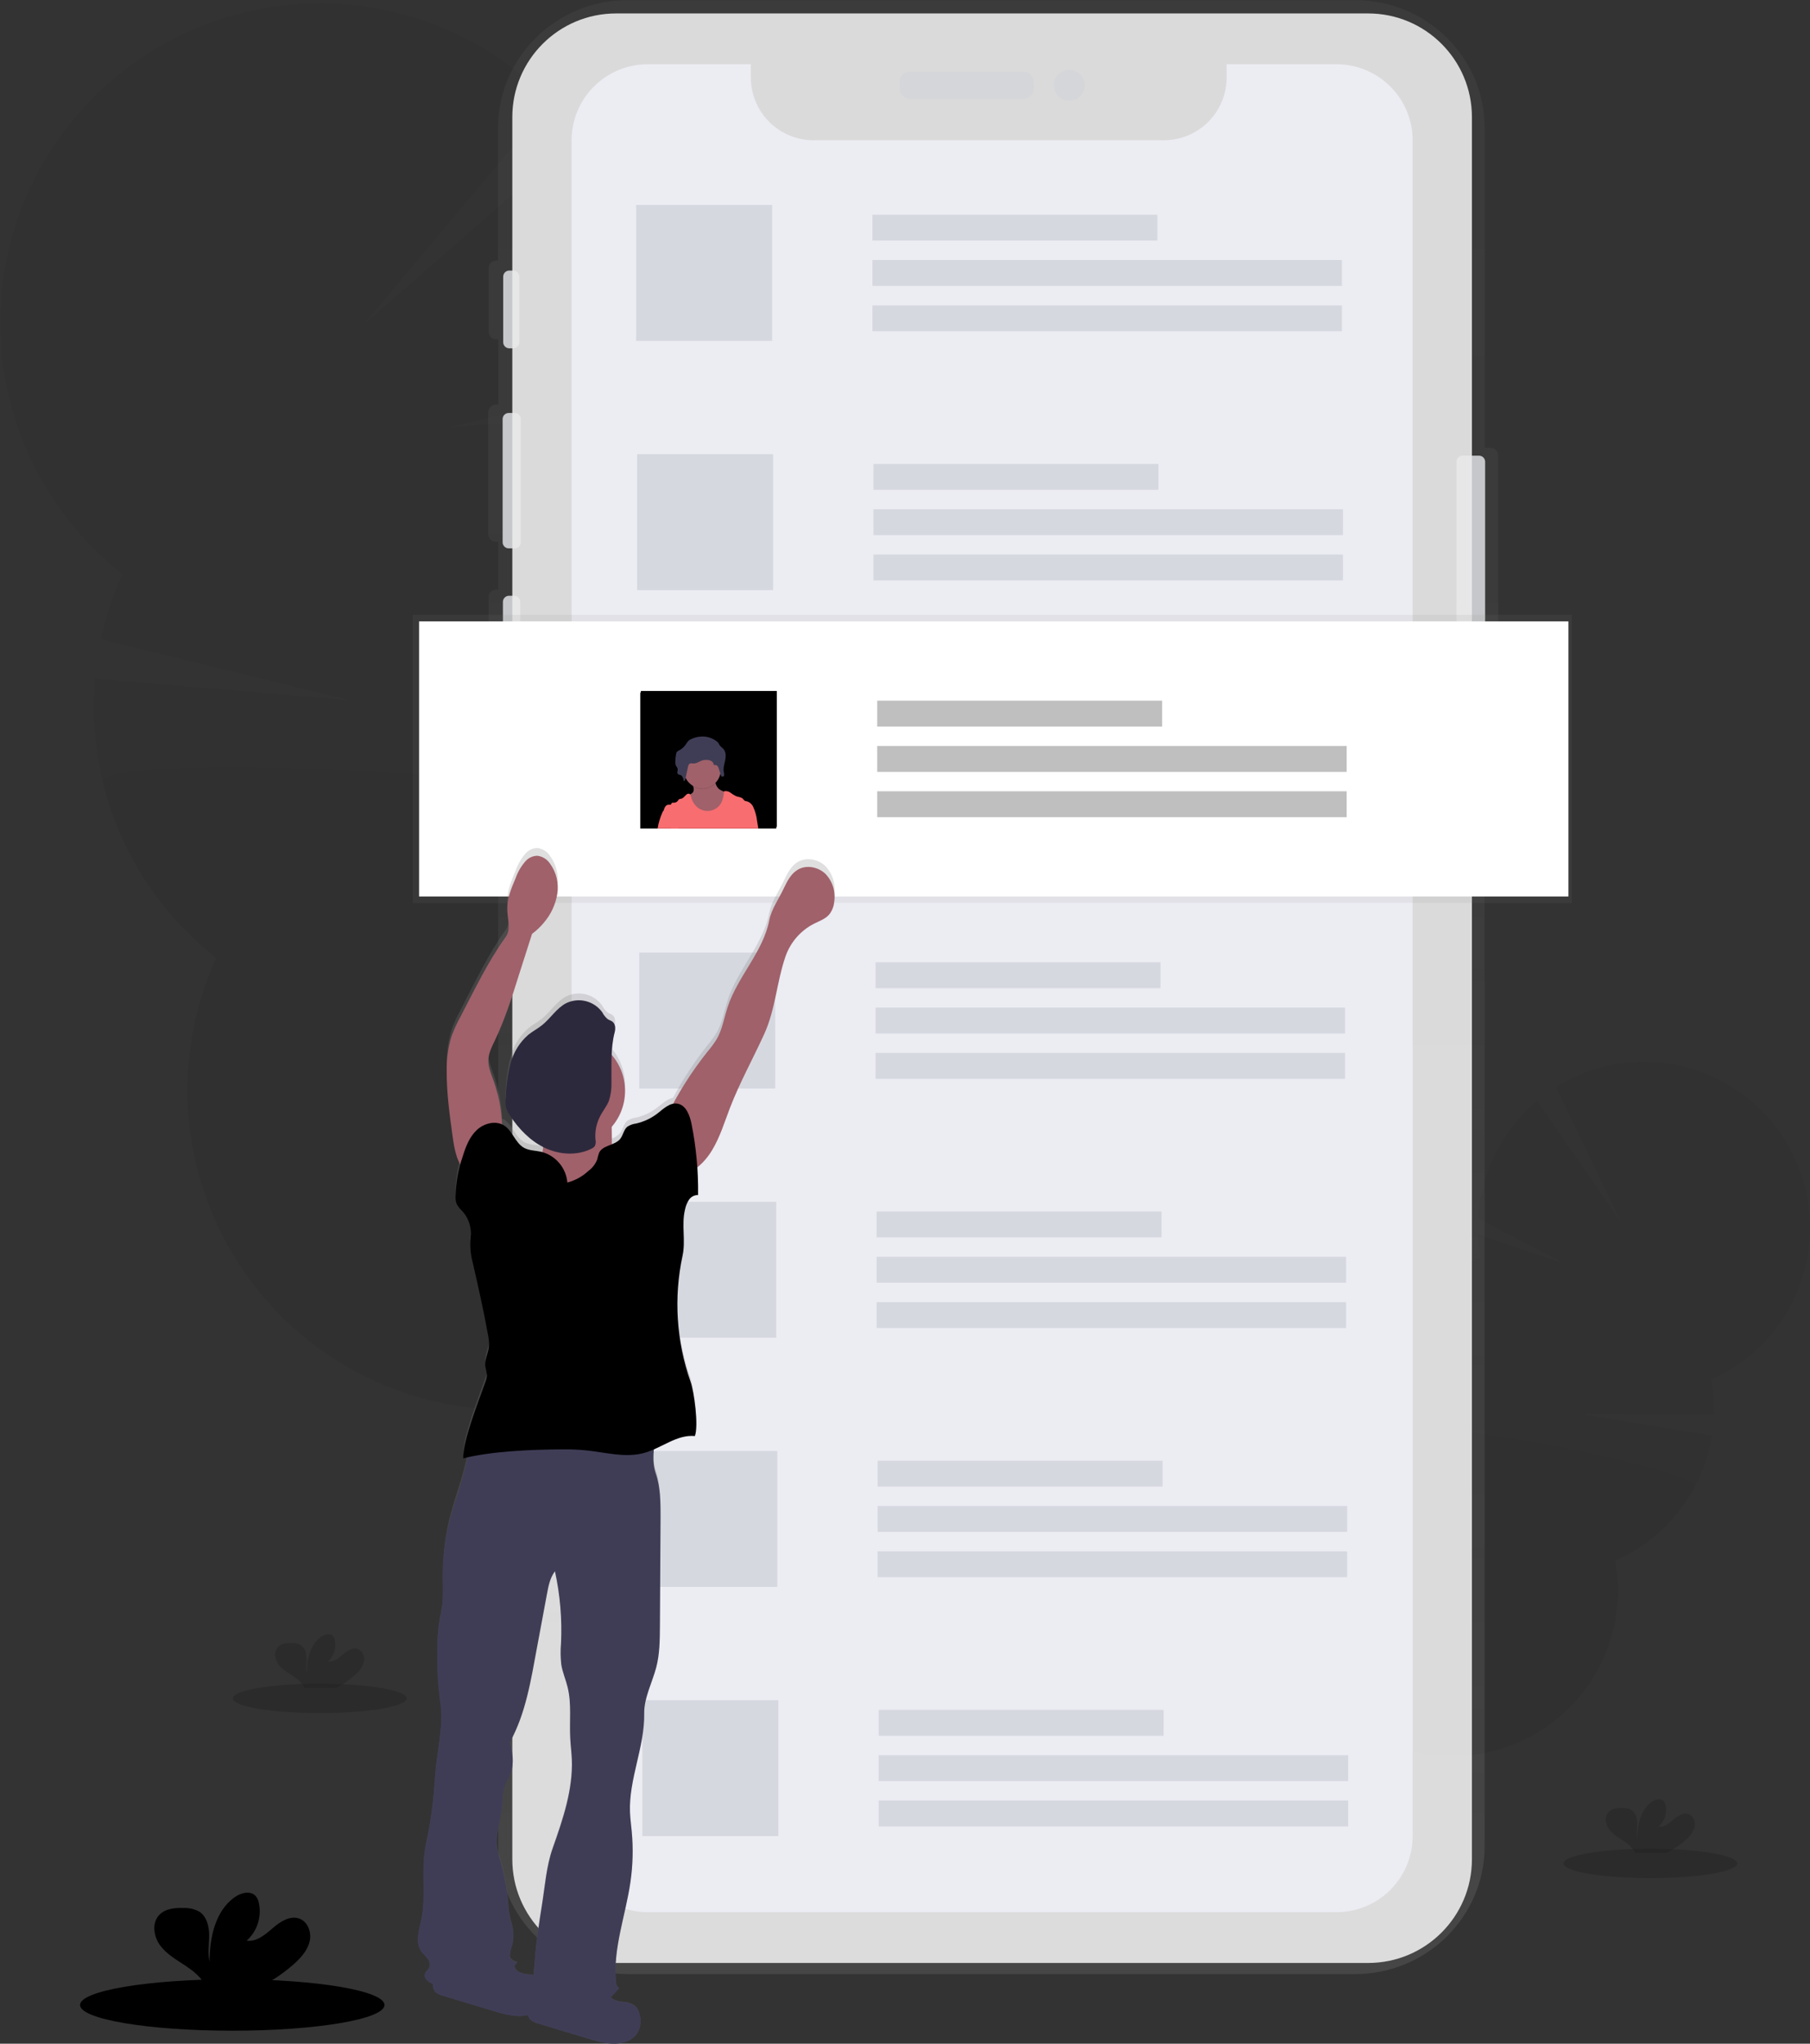 <svg width="482" height="544" viewBox="0 0 482 544" fill="none" xmlns="http://www.w3.org/2000/svg">
<rect x="0" y="0" width="482" height="544" fill="#333333" stroke="none"/>
<g clip-path="url(#clip0)">
<g opacity="0.2">
<path opacity="0.2" d="M358.034 496.512C357.6 497.32 357.1 498.09 356.538 498.814C351.572 495.325 346.52 491.899 341.384 488.538L341.717 487.879C342.905 485.585 344.684 483.649 346.87 482.27C349.705 480.527 352.902 480.145 355.532 481.561C358.161 482.978 359.629 485.811 359.785 489.118C359.865 491.694 359.261 494.245 358.034 496.512Z" fill="#3F3D56"/>
<path opacity="0.2" d="M364.951 483.545C368.076 477.652 366.957 470.942 362.453 468.558C357.949 466.174 351.765 469.019 348.641 474.912C345.516 480.806 346.635 487.516 351.139 489.9C355.643 492.284 361.827 489.439 364.951 483.545Z" fill="#3F3D56"/>
<path opacity="0.2" d="M371.866 470.504C374.991 464.611 373.872 457.901 369.368 455.517C364.864 453.133 358.68 455.978 355.555 461.871C352.431 467.765 353.55 474.475 358.054 476.859C362.558 479.242 368.742 476.397 371.866 470.504Z" fill="#3F3D56"/>
<path opacity="0.2" d="M378.781 457.463C381.905 451.57 380.787 444.859 376.282 442.476C371.778 440.092 365.594 442.937 362.47 448.83C359.346 454.724 360.464 461.434 364.968 463.818C369.473 466.201 375.657 463.356 378.781 457.463Z" fill="#3F3D56"/>
<path opacity="0.2" d="M385.689 444.429C388.813 438.536 387.694 431.825 383.19 429.442C378.686 427.058 372.502 429.903 369.378 435.796C366.253 441.69 367.372 448.4 371.876 450.783C376.38 453.167 382.564 450.322 385.689 444.429Z" fill="#3F3D56"/>
<path opacity="0.2" d="M394.283 334.679C393.905 332.673 393.668 330.642 393.574 328.603L416.909 336.45L393.638 324.353C393.976 318.342 395.538 312.464 398.229 307.077C400.92 301.691 404.684 296.91 409.289 293.028L431.837 325.607L414.329 289.373C419.474 286.155 425.227 284.031 431.23 283.132C437.233 282.233 443.357 282.579 449.22 284.148C455.084 285.717 460.561 288.476 465.311 292.252C470.06 296.029 473.981 300.742 476.828 306.098C479.675 311.455 481.387 317.34 481.859 323.386C482.33 329.433 481.55 335.512 479.568 341.244C477.585 346.977 474.443 352.24 470.336 356.706C466.229 361.171 461.245 364.744 455.696 367.202C456.273 370.328 456.51 373.508 456.404 376.685L420.963 376.402L455.894 382.153C454.713 389.4 451.743 396.239 447.252 402.051C442.76 407.863 436.89 412.465 430.171 415.44C431.651 423.597 430.804 432.004 427.727 439.703C424.651 447.401 419.468 454.079 412.772 458.973C406.076 463.867 398.137 466.78 389.862 467.378C381.588 467.977 373.312 466.237 365.98 462.357C358.648 458.477 352.557 452.615 348.403 445.439C344.249 438.264 342.199 430.066 342.488 421.781C342.777 413.497 345.394 405.461 350.038 398.592C354.682 391.723 361.167 386.299 368.751 382.939C366.985 373.192 368.547 363.135 373.188 354.382C377.828 345.629 385.278 338.688 394.34 334.672L394.283 334.679Z" fill="black"/>
<path opacity="0.1" d="M451.265 395.737C446.636 404.498 439.184 411.443 430.114 415.447C431.594 423.604 430.747 432.012 427.671 439.71C424.594 447.408 419.411 454.086 412.715 458.98C406.019 463.874 398.08 466.787 389.805 467.385C381.531 467.984 373.255 466.244 365.923 462.364C358.592 458.484 352.5 452.622 348.346 445.447C344.192 438.271 342.142 430.073 342.431 421.788C342.72 413.504 345.337 405.468 349.981 398.599C354.625 391.73 361.11 386.306 368.694 382.946C366.979 373.533 453.59 391.353 451.265 395.737Z" fill="black"/>
</g>
<g opacity="0.2">
<path opacity="0.2" d="M153.815 440.328C154.235 442.038 154.802 443.708 155.509 445.321C166.429 441.142 177.475 437.129 188.646 433.281C188.547 432.827 188.448 432.36 188.334 431.864C187.2 427.021 184.795 422.567 181.367 418.96C176.908 414.371 171.124 412.133 165.56 413.492C159.996 414.852 155.899 419.491 154.049 425.596C152.656 430.398 152.576 435.484 153.815 440.328Z" fill="#3F3D56"/>
<path opacity="0.2" d="M169.872 431.052C179.407 428.726 184.666 416.734 181.62 404.266C178.573 391.799 168.375 383.577 158.841 385.903C149.306 388.229 144.047 400.221 147.093 412.689C150.14 425.156 160.338 433.378 169.872 431.052Z" fill="#3F3D56"/>
<path opacity="0.2" d="M163.123 403.457C172.658 401.131 177.917 389.139 174.871 376.671C171.824 364.204 161.626 355.982 152.092 358.308C142.557 360.634 137.298 372.626 140.344 385.094C143.391 397.561 153.589 405.783 163.123 403.457Z" fill="#3F3D56"/>
<path opacity="0.2" d="M156.383 375.862C165.917 373.536 171.177 361.544 168.13 349.076C165.084 336.609 154.885 328.387 145.351 330.713C135.817 333.039 130.558 345.031 133.604 357.499C136.65 369.966 146.849 378.188 156.383 375.862Z" fill="#3F3D56"/>
<path opacity="0.2" d="M149.643 348.274C159.177 345.948 164.436 333.956 161.39 321.488C158.344 309.021 148.145 300.799 138.611 303.125C129.077 305.451 123.817 317.443 126.864 329.911C129.91 342.378 140.108 350.6 149.643 348.274Z" fill="#3F3D56"/>
<path opacity="0.2" d="M162.59 121.145C164.219 117.572 165.595 113.889 166.708 110.124L119.536 113.744L168.7 102.121C170.908 90.74 170.769 79.029 168.292 67.704C165.814 56.378 161.049 45.677 154.29 36.255L96.79 86.441L146.592 27.069C138.506 18.648 128.773 11.98 117.997 7.48C107.221 2.98 95.633 0.744 83.955 0.912C72.277 1.079 60.759 3.647 50.117 8.454C39.474 13.261 29.936 20.206 22.096 28.855C14.256 37.504 8.281 47.673 4.544 58.729C0.806 69.785 -0.613 81.492 0.372 93.12C1.358 104.748 4.729 116.048 10.274 126.319C15.82 136.589 23.421 145.609 32.606 152.817C30.067 158.381 28.139 164.204 26.857 170.183L93.196 186.388L25.291 180.637C24.057 194.737 26.362 208.922 31.999 221.907C37.635 234.892 46.425 246.267 57.571 255.002C50.955 269.527 48.562 285.619 50.668 301.439C52.773 317.258 59.291 332.166 69.477 344.459C79.662 356.752 93.104 365.932 108.265 370.952C123.426 375.971 139.695 376.626 155.211 372.843C170.728 369.059 184.866 360.99 196.008 349.556C207.151 338.123 214.849 323.787 218.222 308.189C221.595 292.59 220.508 276.358 215.083 261.347C209.659 246.337 200.117 233.155 187.548 223.308C195.455 205.95 197.294 186.439 192.767 167.91C188.241 149.382 177.613 132.911 162.59 121.145Z" fill="black"/>
<path opacity="0.1" d="M27.403 208.216C31.902 226.748 42.532 243.219 57.571 254.96C50.954 269.485 48.562 285.577 50.668 301.396C52.773 317.216 59.291 332.124 69.477 344.416C79.662 356.709 93.104 365.89 108.265 370.909C123.426 375.928 139.695 376.584 155.211 372.8C170.728 369.017 184.865 360.947 196.008 349.514C207.151 338.08 214.849 323.745 218.222 308.146C221.595 292.547 220.508 276.315 215.083 261.305C209.659 246.295 200.117 233.113 187.548 223.266C195.196 206.523 25.135 198.945 27.403 208.216Z" fill="black"/>
</g>
<path d="M396.941 119.204H395.361V34.031C395.361 15.248 379.887 0.035 360.798 0.035H167.197C148.109 0.035 132.635 15.263 132.635 34.031V69.337H132.515H132.174C131.64 69.333 131.126 69.541 130.744 69.915C130.363 70.29 130.146 70.8 130.14 71.334V88.332C130.146 88.866 130.363 89.376 130.744 89.75C131.126 90.125 131.64 90.333 132.174 90.329H132.55H132.671V107.688H132.047C131.782 107.686 131.52 107.736 131.275 107.836C131.03 107.935 130.807 108.082 130.619 108.267C130.431 108.453 130.281 108.673 130.178 108.917C130.075 109.16 130.021 109.421 130.02 109.685V142.186C130.023 142.721 130.239 143.231 130.619 143.607C130.999 143.983 131.512 144.193 132.047 144.191H132.671V156.939H132.132C131.867 156.936 131.604 156.986 131.358 157.085C131.112 157.184 130.889 157.33 130.7 157.516C130.511 157.701 130.36 157.922 130.257 158.166C130.154 158.41 130.099 158.672 130.098 158.936V191.756C130.099 192.021 130.154 192.283 130.257 192.527C130.36 192.77 130.511 192.991 130.7 193.177C130.889 193.363 131.112 193.509 131.358 193.608C131.604 193.707 131.867 193.756 132.132 193.754H132.671V491.484C132.671 510.267 148.144 525.48 167.233 525.48H360.791C379.88 525.48 395.353 510.252 395.353 491.484V182.903H396.941C397.476 182.907 397.99 182.699 398.371 182.325C398.753 181.95 398.97 181.44 398.976 180.906V121.201C398.97 120.667 398.753 120.157 398.371 119.783C397.99 119.408 397.476 119.2 396.941 119.204Z" fill="url(#paint0_linear)"/>
<g opacity="0.9">
<path opacity="0.9" d="M393.865 121.293H389.477C388.581 121.293 387.854 122.02 387.854 122.915V182.577C387.854 183.473 388.581 184.199 389.477 184.199H393.865C394.761 184.199 395.488 183.473 395.488 182.577V122.915C395.488 122.02 394.761 121.293 393.865 121.293Z" fill="#E5E7EB"/>
<path opacity="0.9" d="M136.668 72.014H135.626C134.73 72.014 134.003 72.74 134.003 73.636V91.101C134.003 91.997 134.73 92.723 135.626 92.723H136.668C137.565 92.723 138.292 91.997 138.292 91.101V73.636C138.292 72.74 137.565 72.014 136.668 72.014Z" fill="#E5E7EB"/>
<path opacity="0.9" d="M137.058 109.926H135.47C134.574 109.926 133.847 110.652 133.847 111.548V144.347C133.847 145.242 134.574 145.968 135.47 145.968H137.058C137.955 145.968 138.681 145.242 138.681 144.347V111.548C138.681 110.652 137.955 109.926 137.058 109.926Z" fill="#E5E7EB"/>
<path opacity="0.9" d="M136.902 158.582H135.548C134.652 158.582 133.925 159.308 133.925 160.204V193.314C133.925 194.21 134.652 194.936 135.548 194.936H136.902C137.799 194.936 138.525 194.21 138.525 193.314V160.204C138.525 159.308 137.799 158.582 136.902 158.582Z" fill="#E5E7EB"/>
<path opacity="0.9" d="M364.335 3.577H164.064C148.801 3.577 136.427 15.94 136.427 31.191V494.898C136.427 510.149 148.801 522.512 164.064 522.512H364.335C379.599 522.512 391.972 510.149 391.972 494.898V31.191C391.972 15.94 379.599 3.577 364.335 3.577Z" fill="white"/>
<path opacity="0.9" d="M272.5 19.073H242.297C240.782 19.073 239.554 20.3 239.554 21.814V23.57C239.554 25.084 240.782 26.311 242.297 26.311H272.5C274.015 26.311 275.243 25.084 275.243 23.57V21.814C275.243 20.3 274.015 19.073 272.5 19.073Z" fill="#E5E7EB"/>
<path opacity="0.9" d="M284.742 26.8C287.012 26.8 288.853 24.961 288.853 22.692C288.853 20.423 287.012 18.584 284.742 18.584C282.471 18.584 280.63 20.423 280.63 22.692C280.63 24.961 282.471 26.8 284.742 26.8Z" fill="#E5E7EB"/>
</g>
<path d="M355.9 17.097H326.647V20.638C326.645 25.066 324.884 29.312 321.749 32.443C318.615 35.573 314.365 37.331 309.933 37.331H216.666C212.235 37.331 207.984 35.573 204.85 32.443C201.716 29.312 199.954 25.066 199.952 20.638V17.097H172.507C167.124 17.097 161.963 19.233 158.157 23.036C154.351 26.839 152.213 31.996 152.213 37.374V488.722C152.213 494.1 154.351 499.257 158.157 503.06C161.963 506.862 167.124 508.999 172.507 508.999H355.9C361.283 508.999 366.444 506.862 370.25 503.06C374.056 499.257 376.194 494.1 376.194 488.722V37.374C376.194 31.996 374.056 26.839 370.25 23.036C366.444 19.233 361.283 17.097 355.9 17.097Z" fill="#ECECF3"/>
<path d="M61.852 540.544C84.24 540.544 102.389 537.478 102.389 533.695C102.389 529.913 84.24 526.846 61.852 526.846C39.464 526.846 21.314 529.913 21.314 533.695C21.314 537.478 39.464 540.544 61.852 540.544Z" fill="black"/>
<path d="M78.616 522.491C80.352 520.876 81.983 518.95 82.479 516.662C82.975 514.374 81.997 511.57 79.778 510.727C77.297 509.778 74.646 511.492 72.64 513.227C70.634 514.962 68.323 516.945 65.694 516.577C67.052 515.349 68.068 513.79 68.641 512.051C69.213 510.313 69.324 508.456 68.961 506.662C68.848 505.923 68.534 505.23 68.054 504.657C66.679 503.184 64.184 503.814 62.532 504.976C57.294 508.659 55.827 515.777 55.799 522.186C55.267 519.87 55.714 517.462 55.699 515.104C55.685 512.745 55.04 510.104 53.041 508.829C51.792 508.161 50.389 507.834 48.973 507.88C46.619 507.795 44.011 508.028 42.388 509.749C40.382 511.874 40.906 515.479 42.643 517.838C44.379 520.196 47.03 521.669 49.469 523.298C51.319 524.538 53.197 525.982 54.338 527.944C54.489 528.207 54.61 528.484 54.7 528.773H69.465C72.783 527.099 75.861 524.986 78.616 522.491Z" fill="black"/>
<g opacity="0.4">
<path opacity="0.4" d="M439.485 499.926C452.263 499.926 462.621 498.176 462.621 496.017C462.621 493.858 452.263 492.107 439.485 492.107C426.707 492.107 416.349 493.858 416.349 496.017C416.349 498.176 426.707 499.926 439.485 499.926Z" fill="black"/>
<path opacity="0.4" d="M449.047 489.621C450.102 488.762 450.873 487.604 451.258 486.3C451.542 484.975 450.975 483.389 449.713 482.907C448.296 482.369 446.786 483.346 445.638 484.324C444.489 485.301 443.178 486.448 441.675 486.236C442.452 485.535 443.033 484.644 443.36 483.65C443.687 482.656 443.749 481.595 443.539 480.57C443.475 480.149 443.296 479.755 443.022 479.43C442.235 478.587 440.81 478.948 439.875 479.607C436.884 481.731 436.047 485.775 436.026 489.43C435.728 488.113 435.983 486.739 435.976 485.386C435.969 484.033 435.593 482.553 434.452 481.802C433.74 481.424 432.941 481.238 432.134 481.264C430.788 481.214 429.299 481.349 428.371 482.326C427.229 483.552 427.527 485.598 428.519 486.944C429.512 488.29 431.022 489.133 432.418 490.06C433.53 490.726 434.479 491.631 435.197 492.709C435.282 492.859 435.351 493.019 435.402 493.184H443.837C445.727 492.237 447.479 491.039 449.047 489.621Z" fill="black"/>
</g>
<g opacity="0.4">
<path opacity="0.4" d="M85.13 455.994C97.907 455.994 108.266 454.244 108.266 452.084C108.266 449.925 97.907 448.175 85.13 448.175C72.352 448.175 61.994 449.925 61.994 452.084C61.994 454.244 72.352 455.994 85.13 455.994Z" fill="black"/>
<path opacity="0.4" d="M94.699 445.689C95.756 444.83 96.525 443.668 96.903 442.36C97.187 441.043 96.627 439.457 95.358 438.975C93.94 438.437 92.43 439.414 91.289 440.391C90.148 441.369 88.823 442.516 87.327 442.304C88.101 441.601 88.68 440.709 89.007 439.716C89.333 438.723 89.397 437.663 89.191 436.638C89.124 436.216 88.946 435.82 88.674 435.49C87.887 434.655 86.462 435.016 85.519 435.675C82.528 437.799 81.692 441.836 81.678 445.491C81.373 444.173 81.628 442.799 81.621 441.447C81.614 440.094 81.245 438.614 80.104 437.905C79.391 437.521 78.589 437.333 77.779 437.36C76.439 437.311 74.944 437.445 74.022 438.43C72.881 439.655 73.179 441.702 74.171 443.047C75.164 444.393 76.673 445.229 78.063 446.164C79.177 446.825 80.128 447.731 80.841 448.812C80.926 448.964 80.997 449.123 81.054 449.287H89.482C91.375 448.328 93.13 447.117 94.699 445.689Z" fill="black"/>
</g>
<path d="M205.608 54.57H169.395V90.754H205.608V54.57Z" fill="#D6D8E0"/>
<path d="M308.204 57.155H232.331V64.046H308.204V57.155Z" fill="#D6D8E0"/>
<path d="M357.346 69.216H232.331V76.108H357.346V69.216Z" fill="#D6D8E0"/>
<path d="M357.346 81.278H232.331V88.169H357.346V81.278Z" fill="#D6D8E0"/>
<path d="M205.885 120.904H169.671V157.088H205.885V120.904Z" fill="#D6D8E0"/>
<path d="M308.48 123.489H232.607V130.38H308.48V123.489Z" fill="#D6D8E0"/>
<path d="M357.623 135.55H232.607V142.441H357.623V135.55Z" fill="#D6D8E0"/>
<path d="M357.623 147.605H232.607V154.496H357.623V147.605Z" fill="#D6D8E0"/>
<path d="M206.161 187.238H169.948V223.422H206.161V187.238Z" fill="#D6D8E0"/>
<path d="M308.764 189.816H232.891V196.707H308.764V189.816Z" fill="#D6D8E0"/>
<path d="M357.906 201.877H232.891V208.768H357.906V201.877Z" fill="#D6D8E0"/>
<path d="M357.906 213.938H232.891V220.83H357.906V213.938Z" fill="#D6D8E0"/>
<path d="M206.438 253.564H170.224V289.749H206.438V253.564Z" fill="#D6D8E0"/>
<path d="M309.04 256.15H233.167V263.041H309.04V256.15Z" fill="#D6D8E0"/>
<path d="M358.183 268.211H233.167V275.102H358.183V268.211Z" fill="#D6D8E0"/>
<path d="M358.183 280.272H233.167V287.163H358.183V280.272Z" fill="#D6D8E0"/>
<path d="M206.721 319.898H170.508V356.082H206.721V319.898Z" fill="#D6D8E0"/>
<path d="M309.316 322.483H233.444V329.375H309.316V322.483Z" fill="#D6D8E0"/>
<path d="M358.459 334.545H233.444V341.436H358.459V334.545Z" fill="#D6D8E0"/>
<path d="M358.459 346.606H233.444V353.497H358.459V346.606Z" fill="#D6D8E0"/>
<path d="M206.998 386.232H170.784V422.416H206.998V386.232Z" fill="#D6D8E0"/>
<path d="M309.593 388.817H233.72V395.708H309.593V388.817Z" fill="#D6D8E0"/>
<path d="M358.736 400.879H233.72V407.77H358.736V400.879Z" fill="#D6D8E0"/>
<path d="M358.736 412.94H233.72V419.831H358.736V412.94Z" fill="#D6D8E0"/>
<path d="M207.274 452.566H171.06V488.75H207.274V452.566Z" fill="#D6D8E0"/>
<path d="M309.869 455.151H233.997V462.042H309.869V455.151Z" fill="#D6D8E0"/>
<path d="M359.012 467.213H233.997V474.104H359.012V467.213Z" fill="#D6D8E0"/>
<path d="M359.012 479.274H233.997V486.165H359.012V479.274Z" fill="#D6D8E0"/>
<path d="M418.532 163.675H109.875V240.342H418.532V163.675Z" fill="url(#paint1_linear)"/>
<path d="M417.667 165.403H111.597V238.628H417.667V165.403Z" fill="white"/>
<path d="M206.87 183.923H170.656V220.107H206.87V183.923Z" fill="black"/>
<g opacity="0.5">
<path opacity="0.5" d="M309.472 186.508H233.6V193.399H309.472V186.508Z" fill="black"/>
<path opacity="0.5" d="M358.615 198.57H233.6V205.461H358.615V198.57Z" fill="black"/>
<path opacity="0.5" d="M358.615 210.631H233.6V217.522H358.615V210.631Z" fill="black"/>
</g>
<path d="M219.863 230.596C217.935 228.691 214.731 228.061 212.413 229.463C210.613 230.547 209.62 232.565 208.713 234.47C207.387 237.303 205.445 239.952 204.85 243.012C203.213 251.447 196.493 257.998 193.799 266.15C192.835 269.061 192.382 272.184 190.858 274.84C190.138 276.003 189.332 277.111 188.448 278.155C184.96 282.55 181.876 287.25 179.233 292.199C177.702 292.496 176.341 293.793 175.037 294.805C173.366 296.103 171.43 297.02 169.366 297.49C168.535 297.587 167.739 297.879 167.041 298.339C166.063 299.154 165.928 300.62 165.135 301.604C164.558 302.25 163.826 302.737 163.008 303.021C163.008 302.773 162.973 302.525 162.966 302.27C162.93 300.96 162.909 299.643 162.909 298.325C165.195 295.636 166.446 292.221 166.438 288.692C166.43 285.164 165.164 281.754 162.866 279.075C162.922 277.024 163.195 274.985 163.681 272.992C163.93 272.021 163.894 270.831 163.107 270.201C162.717 269.897 162.214 269.783 161.796 269.493C161.207 268.995 160.724 268.383 160.378 267.694C159.329 266.207 157.783 265.143 156.019 264.693C154.254 264.243 152.387 264.435 150.752 265.236C148.194 266.582 146.641 269.273 144.373 271.101C143.211 272.035 141.871 272.737 140.708 273.679C138.382 275.707 136.728 278.394 135.966 281.384C135.221 284.362 134.789 287.41 134.676 290.478C134.555 291.398 134.591 292.332 134.783 293.24C135.012 294 135.364 294.718 135.825 295.365C137.985 298.877 141.021 301.769 144.635 303.758C144.65 303.939 144.65 304.121 144.635 304.303C144.635 304.586 144.543 304.862 144.479 305.146L144.068 305.032C142.551 304.692 140.914 304.735 139.553 303.977C137.228 302.674 136.526 299.494 134.301 298.035C134.112 297.912 133.912 297.806 133.705 297.716C133.548 293.688 132.779 289.707 131.423 285.91C130.771 284.097 129.97 282.248 130.069 280.315C130.154 278.523 131.012 276.873 131.777 275.251C134.45 269.656 136.321 263.721 138.157 257.807C139.333 254.091 140.515 250.373 141.701 246.652C142.855 245.796 143.9 244.802 144.813 243.692C146.704 241.491 147.952 238.813 148.42 235.951C148.645 234.522 148.585 233.063 148.243 231.658C147.901 230.253 147.285 228.929 146.429 227.763C146.051 227.206 145.558 226.736 144.983 226.384C144.409 226.032 143.766 225.807 143.097 225.724C142.509 225.736 141.93 225.868 141.395 226.112C140.861 226.355 140.381 226.705 139.985 227.14C138.81 228.479 137.905 230.033 137.32 231.715C136.158 234.456 134.981 237.303 135.095 240.278C135.187 242.743 136.108 245.498 134.669 247.502C129.956 254.067 126.397 261.617 122.662 268.799C121.718 270.514 120.907 272.299 120.238 274.139C119.335 277.123 118.906 280.23 118.969 283.346C118.933 289.189 119.734 295.004 120.528 300.797C120.89 303.41 121.351 306.187 122.591 308.446C121.778 311.246 121.351 314.143 121.322 317.058C121.289 317.731 121.395 318.404 121.634 319.034C122.051 319.768 122.58 320.432 123.201 321.003C124.031 321.946 124.651 323.056 125.018 324.258C125.385 325.46 125.49 326.726 125.327 327.972C125.119 330.319 125.333 332.684 125.958 334.956C127.375 341.245 128.793 347.527 129.927 353.866C130.197 355.045 130.287 356.257 130.197 357.463C129.977 359.177 129.027 360.806 129.233 362.527C129.436 363.324 129.587 364.133 129.686 364.95C129.64 365.572 129.497 366.184 129.261 366.763C127.645 371.458 123.3 382.224 123.349 387.195L124.483 386.926C123.342 393.378 120.67 399.547 119.267 405.978C118.293 410.663 117.851 415.443 117.948 420.228C118.042 422.376 118.004 424.529 117.835 426.673C117.615 428.578 117.126 430.441 116.857 432.339C116.552 434.883 116.438 437.447 116.516 440.009C116.443 444.035 116.68 448.06 117.225 452.049C118.31 458.848 116.41 465.605 115.893 472.468C115.63 477.269 115.086 482.051 114.262 486.788C113.872 488.786 113.383 490.769 113.114 492.787C112.32 498.779 113.475 504.955 112.228 510.868C111.64 513.638 110.591 516.747 112.136 519.112C112.625 519.856 113.327 520.437 113.858 521.152C114.149 521.491 114.348 521.899 114.435 522.337C114.522 522.775 114.494 523.228 114.354 523.652C114.05 524.304 113.341 524.729 113.164 525.423C112.88 526.514 114.021 527.406 115.042 527.873L115.333 527.987C115.266 528.36 115.281 528.743 115.376 529.109C115.472 529.476 115.645 529.818 115.885 530.111C116.492 530.683 117.245 531.075 118.062 531.245L131.444 535.296C134.428 536.202 137.675 537.095 140.659 536.358C140.726 536.782 140.91 537.18 141.19 537.505C141.797 538.077 142.55 538.469 143.367 538.639L156.65 542.661C160.066 543.695 163.816 544.715 167.098 543.313C168.038 542.926 168.863 542.304 169.494 541.507C170.015 540.741 170.361 539.871 170.508 538.956C170.655 538.042 170.599 537.107 170.344 536.216C170.178 535.311 169.726 534.482 169.054 533.851C168.145 533.219 167.071 532.867 165.964 532.838C165.019 532.81 164.093 532.568 163.256 532.13C163.003 531.966 162.792 531.745 162.639 531.485C163.405 530.73 164.147 529.946 164.865 529.134C164.284 528.936 164.078 528.1 164.022 527.491C163.178 518.468 166.581 509.65 167.871 500.684C168.522 496.185 168.636 491.625 168.211 487.1C168.055 485.393 167.821 483.693 167.75 481.979C167.417 473.055 171.684 464.472 171.535 455.541C171.464 451.362 173.662 447.24 174.732 443.196C175.668 439.612 175.696 435.859 175.717 432.147L175.887 402.925C175.887 398.973 175.887 394.929 174.626 391.197C173.989 389.121 173.815 386.931 174.115 384.78C177.723 383.187 181.14 380.828 184.996 381.239C186.024 378.512 184.804 369.426 183.84 366.671C180.051 355.831 179.315 344.159 181.714 332.93C182.586 328.9 181.388 324.615 182.359 320.6C182.537 319.657 182.896 318.758 183.415 317.951C183.678 317.549 184.039 317.22 184.465 316.996C184.89 316.771 185.366 316.659 185.846 316.669C185.846 314.211 185.797 311.711 185.634 309.218C187.199 307.941 188.535 306.405 189.582 304.678C191.708 301.137 192.92 297.15 194.388 293.297C196.989 286.498 200.54 280.116 203.524 273.466C206.509 266.816 206.799 259.542 209.195 252.658C210.514 248.866 213.243 245.727 216.815 243.89C218.232 243.182 219.742 242.672 220.77 241.51C221.548 240.542 222.026 239.368 222.145 238.132C222.366 236.785 222.276 235.406 221.88 234.099C221.484 232.793 220.794 231.595 219.863 230.596ZM136.93 523.192C137.221 522.873 137.505 522.554 137.774 522.207C136.881 522.066 135.789 521.414 135.768 520.508C135.832 519.599 136.028 518.704 136.349 517.852C136.769 516.314 136.836 514.702 136.548 513.135C136.349 512.037 135.981 511.01 135.754 509.891C135.537 508.678 135.395 507.453 135.329 506.222C134.946 501.807 134.081 497.446 132.748 493.219C131.465 489.118 133.223 484.968 133.677 480.697C133.897 478.672 133.797 476.583 134.506 474.677C134.924 473.544 135.612 472.553 136.03 471.405C137.001 468.778 136.427 465.853 135.832 463.112C140.028 455.512 141.417 446.447 142.998 437.891C143.886 433.089 144.775 428.29 145.663 423.493C146.053 421.368 146.485 419.13 147.79 417.416C149.17 423.773 149.713 430.282 149.406 436.779C149.243 438.666 149.266 440.564 149.477 442.445C149.803 444.506 150.66 446.454 151.157 448.48C152.262 452.949 151.617 457.644 151.865 462.241C151.957 464.096 152.198 465.952 152.276 467.807C152.624 476.016 149.874 483.998 147.159 491.753C145.493 496.505 145.124 501.909 144.323 506.888C143.572 511.655 142.828 516.428 142.445 521.237C142.332 522.703 142.24 524.212 142.062 525.699C141.606 525.598 141.145 525.525 140.68 525.479C139.736 525.451 138.81 525.209 137.972 524.771C137.471 524.364 137.108 523.812 136.93 523.192Z" fill="url(#paint2_linear)"/>
<path d="M165.978 532.909C167.084 532.94 168.157 533.289 169.069 533.915C169.739 534.541 170.191 535.365 170.359 536.266C170.613 537.152 170.669 538.082 170.522 538.992C170.375 539.902 170.029 540.768 169.508 541.528C168.877 542.319 168.051 542.934 167.112 543.313C163.83 544.73 160.081 543.703 156.664 542.676L143.282 538.646C142.466 538.479 141.713 538.089 141.106 537.52C140.738 537.025 140.534 536.427 140.524 535.811C140.514 535.195 140.698 534.591 141.049 534.085C141.769 533.086 142.75 532.304 143.884 531.825C148.052 529.8 152.744 529.332 157.352 529.247C159.053 529.212 160.726 528.844 161.881 530.154C162.491 530.862 162.384 531.613 163.299 532.215C164.127 532.647 165.044 532.884 165.978 532.909Z" fill="#3F3D56"/>
<path d="M140.694 525.55C141.8 525.575 142.874 525.922 143.785 526.549C144.451 527.178 144.902 528.001 145.075 528.9C145.33 529.786 145.386 530.717 145.239 531.627C145.092 532.536 144.745 533.402 144.224 534.162C143.593 534.956 142.768 535.573 141.828 535.954C138.547 537.371 134.797 536.337 131.38 535.31L117.998 531.28C117.181 531.116 116.427 530.726 115.822 530.154C115.454 529.659 115.251 529.062 115.24 528.446C115.23 527.829 115.414 527.225 115.765 526.719C116.483 525.719 117.464 524.937 118.6 524.46C122.768 522.434 127.453 521.967 132.032 521.882C133.727 521.882 135.406 521.478 136.562 522.788C137.171 523.496 137.065 524.254 137.979 524.849C138.82 525.285 139.748 525.525 140.694 525.55Z" fill="#3F3D56"/>
<path d="M152.319 380.439C144.435 379.647 136.504 379.425 128.588 379.773C128.065 379.766 127.545 379.848 127.05 380.014C125.306 380.722 125.036 383.003 124.866 384.872C124.2 392.429 120.861 399.476 119.196 406.892C118.221 411.548 117.779 416.3 117.877 421.056C117.97 423.181 117.932 425.31 117.764 427.431C117.544 429.329 117.055 431.177 116.786 433.097C116.481 435.625 116.367 438.172 116.446 440.717C116.372 444.712 116.609 448.707 117.154 452.665C118.239 459.422 116.339 466.122 115.822 472.949C115.559 477.72 115.015 482.471 114.191 487.178C113.802 489.161 113.313 491.13 113.043 493.134C112.249 499.09 113.405 505.231 112.157 511.102C111.569 513.85 110.52 516.938 112.065 519.289C112.554 520.033 113.256 520.607 113.787 521.315C114.078 521.651 114.276 522.057 114.363 522.493C114.45 522.928 114.423 523.379 114.284 523.801C113.979 524.445 113.27 524.87 113.093 525.557C112.809 526.641 113.95 527.533 114.971 527.994C122.662 531.457 132.578 529.014 137.767 522.363C136.874 522.222 135.782 521.577 135.761 520.678C135.825 519.773 136.021 518.883 136.342 518.036C136.762 516.508 136.83 514.905 136.541 513.347C136.342 512.264 135.974 511.223 135.747 510.125C135.531 508.921 135.388 507.705 135.321 506.484C134.939 502.097 134.074 497.764 132.741 493.566C131.458 489.494 133.216 485.372 133.67 481.122C133.89 479.118 133.79 477.036 134.499 475.145C134.917 474.019 135.605 473.02 136.023 471.894C136.994 469.281 136.42 466.384 135.825 463.657C140.021 456.1 141.41 447.098 142.991 438.6C143.879 433.831 144.768 429.062 145.656 424.293C146.046 422.168 146.478 419.966 147.783 418.259C149.163 424.575 149.707 431.044 149.399 437.502C149.238 439.362 149.262 441.234 149.47 443.09C149.796 445.137 150.653 447.07 151.15 449.089C152.255 453.522 151.61 458.19 151.858 462.758C151.95 464.599 152.192 466.441 152.269 468.289C152.617 476.441 149.867 484.373 147.152 492.072C145.486 496.796 145.117 502.164 144.316 507.108C143.565 511.846 142.821 516.584 142.438 521.365C142.091 525.756 141.942 530.508 139.206 533.957C141.701 535.579 144.288 537.229 147.208 537.789C150.621 538.321 154.113 537.647 157.082 535.884C160.029 534.118 162.664 531.878 164.879 529.254C164.298 529.056 164.093 528.22 164.036 527.618C163.192 518.659 166.595 509.912 167.885 500.989C168.536 496.518 168.651 491.987 168.225 487.489C168.069 485.797 167.835 484.111 167.764 482.411C167.431 473.544 171.698 465.01 171.549 456.143C171.479 451.992 173.676 447.892 174.746 443.876C175.682 440.335 175.71 436.588 175.732 432.905L175.902 403.867C175.902 399.937 175.902 395.921 174.64 392.21C173.081 387.755 174.86 382.627 175.129 377.917C167.764 380.242 160.014 381.098 152.319 380.439Z" fill="#3F3D56"/>
<path d="M177.596 297.015C180.575 290.927 184.214 285.184 188.448 279.89C189.33 278.854 190.136 277.756 190.858 276.604C192.382 273.969 192.836 270.86 193.8 267.97C196.493 259.868 203.213 253.359 204.85 244.981C205.445 241.942 207.388 239.315 208.713 236.482C209.62 234.584 210.613 232.586 212.413 231.524C214.731 230.108 217.935 230.766 219.863 232.657C220.791 233.645 221.478 234.832 221.873 236.128C222.268 237.424 222.358 238.793 222.138 240.129C222.023 241.36 221.544 242.528 220.763 243.486C219.735 244.641 218.197 245.165 216.808 245.859C213.24 247.67 210.51 250.789 209.188 254.563C206.821 261.405 206.523 268.643 203.517 275.237C200.512 281.83 196.982 288.169 194.381 294.919C192.913 298.75 191.73 302.709 189.575 306.251C187.42 309.792 184.032 312.759 179.963 313.29C179.969 310.731 179.567 308.188 178.773 305.755C177.915 302.943 176.306 299.621 177.596 297.015Z" fill="#A0616A"/>
<path d="M133.705 302.299C133.886 297.291 133.107 292.296 131.409 287.581C130.757 285.775 129.956 283.941 130.055 282.022C130.14 280.244 130.998 278.601 131.763 276.993C134.435 271.433 136.307 265.534 138.143 259.655L141.687 248.578C142.839 247.728 143.884 246.741 144.798 245.639C146.686 243.456 147.935 240.794 148.406 237.948C148.631 236.527 148.57 235.076 148.228 233.679C147.886 232.282 147.27 230.967 146.414 229.81C146.036 229.255 145.542 228.788 144.968 228.44C144.393 228.092 143.75 227.871 143.083 227.792C142.495 227.802 141.915 227.933 141.38 228.177C140.844 228.42 140.365 228.771 139.971 229.208C138.797 230.537 137.892 232.081 137.306 233.755C136.144 236.475 134.967 239.308 135.08 242.254C135.173 244.704 136.094 247.438 134.655 249.428C129.941 255.951 126.383 263.452 122.648 270.584C121.704 272.287 120.893 274.06 120.223 275.888C119.319 278.857 118.891 281.95 118.955 285.053C118.919 290.86 119.72 296.633 120.514 302.391C121.01 305.988 121.677 309.912 124.406 312.306C127.248 308.701 130.097 305.146 133.705 302.299Z" fill="#A0616A"/>
<path d="M151.745 305.068C159.868 305.068 166.453 298.488 166.453 290.372C166.453 282.255 159.868 275.676 151.745 275.676C143.622 275.676 137.037 282.255 137.037 290.372C137.037 298.488 143.622 305.068 151.745 305.068Z" fill="#A0616A"/>
<path d="M144.6 305.847C144.246 308.51 142.821 310.882 141.432 313.177C140.588 314.594 139.525 316.102 137.887 316.258C142.145 318.496 146.619 320.294 151.242 321.626C152.816 322.154 154.465 322.419 156.125 322.413C157.53 322.308 158.905 321.955 160.187 321.372C162.991 320.143 165.479 318.293 167.461 315.962C169.443 313.63 170.868 310.879 171.627 307.915C169.799 307.964 167.97 307.824 166.17 307.497C165.163 307.313 164.078 307.015 163.49 306.187C163.082 305.465 162.89 304.642 162.937 303.814C162.866 301.364 162.866 298.913 162.937 296.463C159.324 296.23 155.698 296.675 152.248 297.773C150.831 298.233 149.413 298.793 147.96 299.154C147.067 299.374 144.607 299.154 143.948 299.671C142.948 300.457 144.862 304.041 144.6 305.847Z" fill="#A0616A"/>
<path d="M151.086 314.778C150.922 312.847 150.155 311.016 148.894 309.544C147.632 308.072 145.939 307.034 144.054 306.576C142.537 306.243 140.9 306.279 139.539 305.528C137.214 304.232 136.512 301.073 134.287 299.621C132.061 298.17 128.885 298.977 126.943 300.818C125.001 302.66 124.016 305.266 123.222 307.816C122.033 311.272 121.39 314.892 121.315 318.546C121.282 319.216 121.388 319.887 121.627 320.515C122.046 321.244 122.574 321.906 123.194 322.476C124.024 323.409 124.643 324.509 125.01 325.701C125.377 326.894 125.483 328.152 125.32 329.389C125.112 331.724 125.326 334.077 125.951 336.337C127.369 342.576 128.786 348.823 129.92 355.119C130.186 356.28 130.277 357.473 130.19 358.66C129.97 360.36 129.02 361.982 129.226 363.682C129.429 364.476 129.58 365.283 129.679 366.097C129.633 366.713 129.489 367.318 129.254 367.889C127.638 372.563 123.293 383.258 123.342 388.194C130.891 386.261 142.02 385.828 149.81 385.8C151.957 385.771 154.103 385.865 156.239 386.083C161.364 386.629 166.609 388.123 171.578 386.742C176.185 385.46 180.275 381.784 185.046 382.252C186.073 379.539 184.854 370.509 183.89 367.775C180.101 357.012 179.365 345.41 181.764 334.254C182.636 330.246 181.438 325.996 182.409 322.009C182.586 321.07 182.945 320.175 183.465 319.374C183.729 318.973 184.09 318.646 184.516 318.423C184.941 318.2 185.416 318.089 185.896 318.099C185.984 311.697 185.39 305.303 184.124 299.026C183.649 296.796 182.664 294.161 180.417 293.778C178.39 293.438 176.681 295.145 175.058 296.406C173.382 297.692 171.448 298.6 169.388 299.069C168.557 299.164 167.761 299.453 167.063 299.912C166.084 300.719 165.95 302.178 165.156 303.163C163.738 304.926 160.57 304.77 159.563 306.803C159.337 307.409 159.157 308.032 159.025 308.666C158.549 309.87 157.74 310.914 156.693 311.676C155.108 313.156 153.182 314.221 151.086 314.778Z" fill="black"/>
<path d="M163.696 274.748C163.944 273.778 163.908 272.623 163.122 271.972C162.732 271.667 162.229 271.554 161.81 271.263C161.221 270.768 160.739 270.159 160.393 269.472C159.332 267.992 157.781 266.935 156.015 266.491C154.248 266.046 152.381 266.241 150.746 267.042C148.187 268.381 146.634 271.058 144.366 272.871C143.204 273.806 141.864 274.5 140.702 275.428C138.378 277.441 136.724 280.114 135.96 283.091C135.216 286.053 134.786 289.084 134.677 292.135C134.555 293.051 134.591 293.98 134.783 294.883C135.014 295.632 135.366 296.337 135.825 296.973C138.157 300.514 141.247 303.736 145.11 305.556C148.974 307.377 153.673 307.681 157.487 305.776C157.869 305.615 158.198 305.35 158.436 305.011C158.655 304.494 158.705 303.922 158.578 303.375C158.377 301.212 158.808 299.037 159.819 297.114C160.527 295.698 161.584 294.48 162.158 293.006C162.679 291.364 162.904 289.642 162.824 287.921C162.881 283.481 162.576 279.04 163.696 274.748Z" fill="#2D293D"/>
<path d="M206.721 184.355H170.508V220.539H206.721V184.355Z" fill="black"/>
<path d="M193.509 215.178C192.984 216.189 192.114 216.978 191.056 217.402C190.431 217.63 189.773 217.755 189.107 217.77C188.388 217.823 187.665 217.734 186.981 217.508C186.069 217.149 185.286 216.525 184.734 215.716C184.188 214.907 183.75 214.031 183.429 213.11C183.214 212.65 183.124 212.142 183.167 211.637C183.444 211.603 183.712 211.515 183.956 211.377C184.199 211.24 184.413 211.056 184.585 210.836C184.687 210.615 184.743 210.375 184.749 210.132C184.755 209.888 184.711 209.646 184.62 209.42C184.578 209.278 184.535 209.144 184.486 209.016C184.379 208.704 184.011 208.117 184.266 207.855C184.521 207.593 185.116 207.6 185.35 207.493C186.044 207.079 186.784 206.749 187.555 206.509C188.254 206.416 188.964 206.462 189.646 206.644C189.739 206.659 189.828 206.692 189.908 206.743C189.998 206.817 190.064 206.915 190.099 207.026C190.298 207.508 190.411 208.039 190.567 208.535C190.703 209.054 190.972 209.53 191.347 209.916C191.671 210.19 192.037 210.41 192.431 210.567L193.381 210.999C193.548 211.065 193.7 211.164 193.828 211.29C193.949 211.461 194.023 211.661 194.041 211.87C194.216 213.001 194.03 214.159 193.509 215.178Z" fill="#A0616A"/>
<path opacity="0.1" d="M190.56 208.556C189.806 209.339 188.813 209.85 187.737 210.01C186.662 210.17 185.563 209.97 184.613 209.441C184.571 209.299 184.528 209.165 184.478 209.037C184.372 208.726 184.004 208.138 184.259 207.876C184.514 207.614 185.109 207.621 185.343 207.515C186.036 207.101 186.776 206.77 187.548 206.53C188.247 206.437 188.957 206.483 189.639 206.665C189.732 206.68 189.821 206.714 189.901 206.764C189.99 206.838 190.057 206.936 190.092 207.047C190.291 207.55 190.404 208.06 190.56 208.556Z" fill="black"/>
<path d="M187.016 209.852C189.733 209.852 191.935 207.651 191.935 204.937C191.935 202.222 189.733 200.021 187.016 200.021C184.299 200.021 182.097 202.222 182.097 204.937C182.097 207.651 184.299 209.852 187.016 209.852Z" fill="#A0616A"/>
<path d="M201.937 220.532H178.787C178.078 218.953 177.44 217.366 176.724 215.787C176.8 215.411 176.942 215.052 177.142 214.725C177.245 214.565 177.385 214.433 177.55 214.34C177.716 214.248 177.902 214.197 178.092 214.193C178.297 214.193 178.531 214.271 178.68 214.123C178.829 213.974 178.779 213.853 178.886 213.754C178.992 213.655 179.247 213.655 179.446 213.669C179.659 213.676 179.87 213.63 180.061 213.535C180.251 213.439 180.415 213.298 180.537 213.124C180.613 212.992 180.706 212.871 180.814 212.763C181 212.672 181.202 212.619 181.409 212.607C181.983 212.479 182.324 211.899 182.756 211.537C182.86 211.42 182.995 211.336 183.147 211.294C183.298 211.253 183.457 211.256 183.607 211.304C183.676 211.339 183.737 211.39 183.784 211.452C183.9 211.631 183.98 211.831 184.018 212.04C184.274 213.217 184.927 214.269 185.868 215.022C186.367 215.399 186.945 215.66 187.559 215.785C188.172 215.911 188.806 215.897 189.414 215.746C190.022 215.594 190.588 215.309 191.071 214.91C191.553 214.512 191.941 214.01 192.205 213.443C192.547 212.587 192.744 211.679 192.786 210.758C192.786 210.709 192.786 210.68 192.786 210.638C193.074 210.567 193.375 210.559 193.666 210.617C193.958 210.674 194.233 210.795 194.473 210.971C194.943 211.331 195.446 211.646 195.975 211.913C196.606 212.161 197.393 212.161 197.826 212.621C198.01 212.805 198.137 213.06 198.371 213.173C198.517 213.23 198.669 213.266 198.825 213.28C199.221 213.387 199.587 213.582 199.895 213.853C200.204 214.123 200.446 214.46 200.604 214.838C201.117 215.974 201.452 217.183 201.596 218.422L201.937 220.532Z" fill="#F86D70"/>
<path d="M183.621 196.962C183.278 197.239 182.988 197.575 182.763 197.953C182.341 198.649 181.751 199.229 181.048 199.639C180.753 199.742 180.484 199.909 180.261 200.128C180.151 200.294 180.081 200.483 180.055 200.68C179.912 201.367 179.838 202.067 179.836 202.769C179.809 203.123 179.868 203.477 180.006 203.803C180.148 204.101 180.417 204.356 180.467 204.682C180.477 204.939 180.448 205.197 180.381 205.447C180.348 205.577 180.356 205.715 180.402 205.841C180.449 205.968 180.533 206.077 180.644 206.155C180.772 206.2 180.905 206.231 181.041 206.247C181.75 206.403 181.991 207.238 182.097 207.925C182.338 207.925 182.444 207.635 182.501 207.408L183.21 204.115C183.295 203.761 183.422 203.343 183.784 203.223C184.032 203.17 184.288 203.17 184.535 203.223C185.513 203.308 186.336 202.55 187.293 202.337C187.601 202.28 187.915 202.261 188.228 202.281C188.98 202.281 189.858 202.628 190.022 203.329C190.022 203.442 190.064 203.584 190.17 203.641C190.279 203.672 190.395 203.672 190.504 203.641C190.978 203.591 191.262 204.129 191.404 204.568L191.9 206.176C191.978 206.417 192.105 206.707 192.368 206.736C192.488 206.735 192.603 206.691 192.693 206.611C192.783 206.532 192.841 206.422 192.857 206.304C192.867 206.063 192.834 205.823 192.758 205.595C192.524 204.547 192.885 203.471 193.105 202.415C193.325 201.36 193.36 200.149 192.623 199.334C192.354 199.044 191.999 198.825 191.751 198.513C191.503 198.201 191.39 197.868 191.149 197.578C190.186 196.734 188.985 196.209 187.711 196.077C186.289 195.951 184.863 196.26 183.621 196.962Z" fill="#3F3D56"/>
<g opacity="0.1">
<path opacity="0.1" d="M192.396 205.971C192.134 205.971 192.006 205.652 191.928 205.411L191.432 203.803C191.29 203.364 191.007 202.826 190.532 202.869C190.423 202.9 190.307 202.9 190.199 202.869C190.092 202.812 190.078 202.677 190.05 202.557C189.887 201.849 189.008 201.544 188.256 201.509C187.943 201.487 187.628 201.509 187.321 201.572C186.364 201.778 185.542 202.536 184.563 202.451C184.315 202.405 184.06 202.405 183.812 202.451C183.451 202.578 183.323 202.989 183.238 203.35C182.99 204.448 182.749 205.546 182.529 206.636C182.472 206.863 182.366 207.139 182.125 207.153C182.019 206.445 181.778 205.631 181.069 205.475C180.933 205.463 180.799 205.432 180.672 205.383C180.578 205.332 180.505 205.249 180.466 205.149C180.466 205.248 180.424 205.355 180.41 205.454C180.376 205.584 180.384 205.722 180.431 205.849C180.477 205.975 180.562 206.084 180.672 206.162C180.8 206.208 180.933 206.238 181.069 206.254C181.778 206.41 182.019 207.246 182.125 207.933C182.366 207.933 182.472 207.642 182.529 207.415C182.777 206.318 183.018 205.22 183.238 204.122C183.323 203.768 183.451 203.35 183.812 203.23C184.06 203.177 184.316 203.177 184.563 203.23C185.542 203.315 186.364 202.557 187.321 202.344C187.629 202.287 187.943 202.268 188.256 202.288C189.008 202.288 189.887 202.635 190.05 203.336C190.05 203.449 190.092 203.591 190.199 203.648C190.307 203.679 190.423 203.679 190.532 203.648C191.007 203.598 191.29 204.136 191.432 204.575L191.928 206.183C192.006 206.424 192.134 206.714 192.396 206.743C192.516 206.742 192.632 206.698 192.722 206.618C192.811 206.539 192.87 206.43 192.885 206.311C192.9 206.119 192.876 205.926 192.814 205.744C192.773 205.818 192.712 205.879 192.638 205.919C192.564 205.959 192.48 205.977 192.396 205.971Z" fill="black"/>
<path opacity="0.1" d="M180.466 203.931C180.417 203.605 180.147 203.35 180.006 203.053C179.913 202.852 179.857 202.636 179.843 202.415C179.843 202.536 179.843 202.649 179.843 202.769C179.816 203.123 179.875 203.477 180.013 203.803C180.126 204.044 180.325 204.257 180.424 204.512C180.474 204.322 180.488 204.126 180.466 203.931Z" fill="black"/>
<path opacity="0.1" d="M193.133 201.657C192.851 202.575 192.715 203.531 192.729 204.49C192.821 203.793 192.956 203.103 193.133 202.422C193.251 201.902 193.292 201.368 193.254 200.836C193.231 201.112 193.191 201.387 193.133 201.657Z" fill="black"/>
</g>
<path d="M180.637 220.532H175.115C175.358 219.047 175.794 217.599 176.412 216.226C176.46 216.085 176.54 215.956 176.646 215.851C176.668 215.826 176.695 215.804 176.724 215.787C176.887 215.659 177.114 215.61 177.291 215.489C177.468 215.369 177.489 215.242 177.652 215.192C178.266 215.178 178.877 215.278 179.453 215.489C179.616 215.508 179.776 215.548 179.928 215.61C180.287 215.809 180.556 216.139 180.679 216.531C181.147 217.798 180.792 219.172 180.637 220.532Z" fill="#F86D70"/>
</g>
<defs>
<linearGradient id="paint0_linear" x1="264.483" y1="525.494" x2="264.483" y2="-1.31973e-05" gradientUnits="userSpaceOnUse">
<stop stop-color="#808080" stop-opacity="0.25"/>
<stop offset="0.54" stop-color="#808080" stop-opacity="0.12"/>
<stop offset="1" stop-color="#808080" stop-opacity="0.1"/>
</linearGradient>
<linearGradient id="paint1_linear" x1="115159" y1="26181.4" x2="115159" y2="17881.4" gradientUnits="userSpaceOnUse">
<stop stop-color="#808080" stop-opacity="0.25"/>
<stop offset="0.54" stop-color="#808080" stop-opacity="0.12"/>
<stop offset="1" stop-color="#808080" stop-opacity="0.1"/>
</linearGradient>
<linearGradient id="paint2_linear" x1="46368.1" y1="194163" x2="63734.6" y2="194163" gradientUnits="userSpaceOnUse">
<stop stop-color="#808080" stop-opacity="0.25"/>
<stop offset="0.54" stop-color="#808080" stop-opacity="0.12"/>
<stop offset="1" stop-color="#808080" stop-opacity="0.1"/>
</linearGradient>
<clipPath id="clip0">
<rect width="482" height="544" fill="white"/>
</clipPath>
</defs>
</svg>

